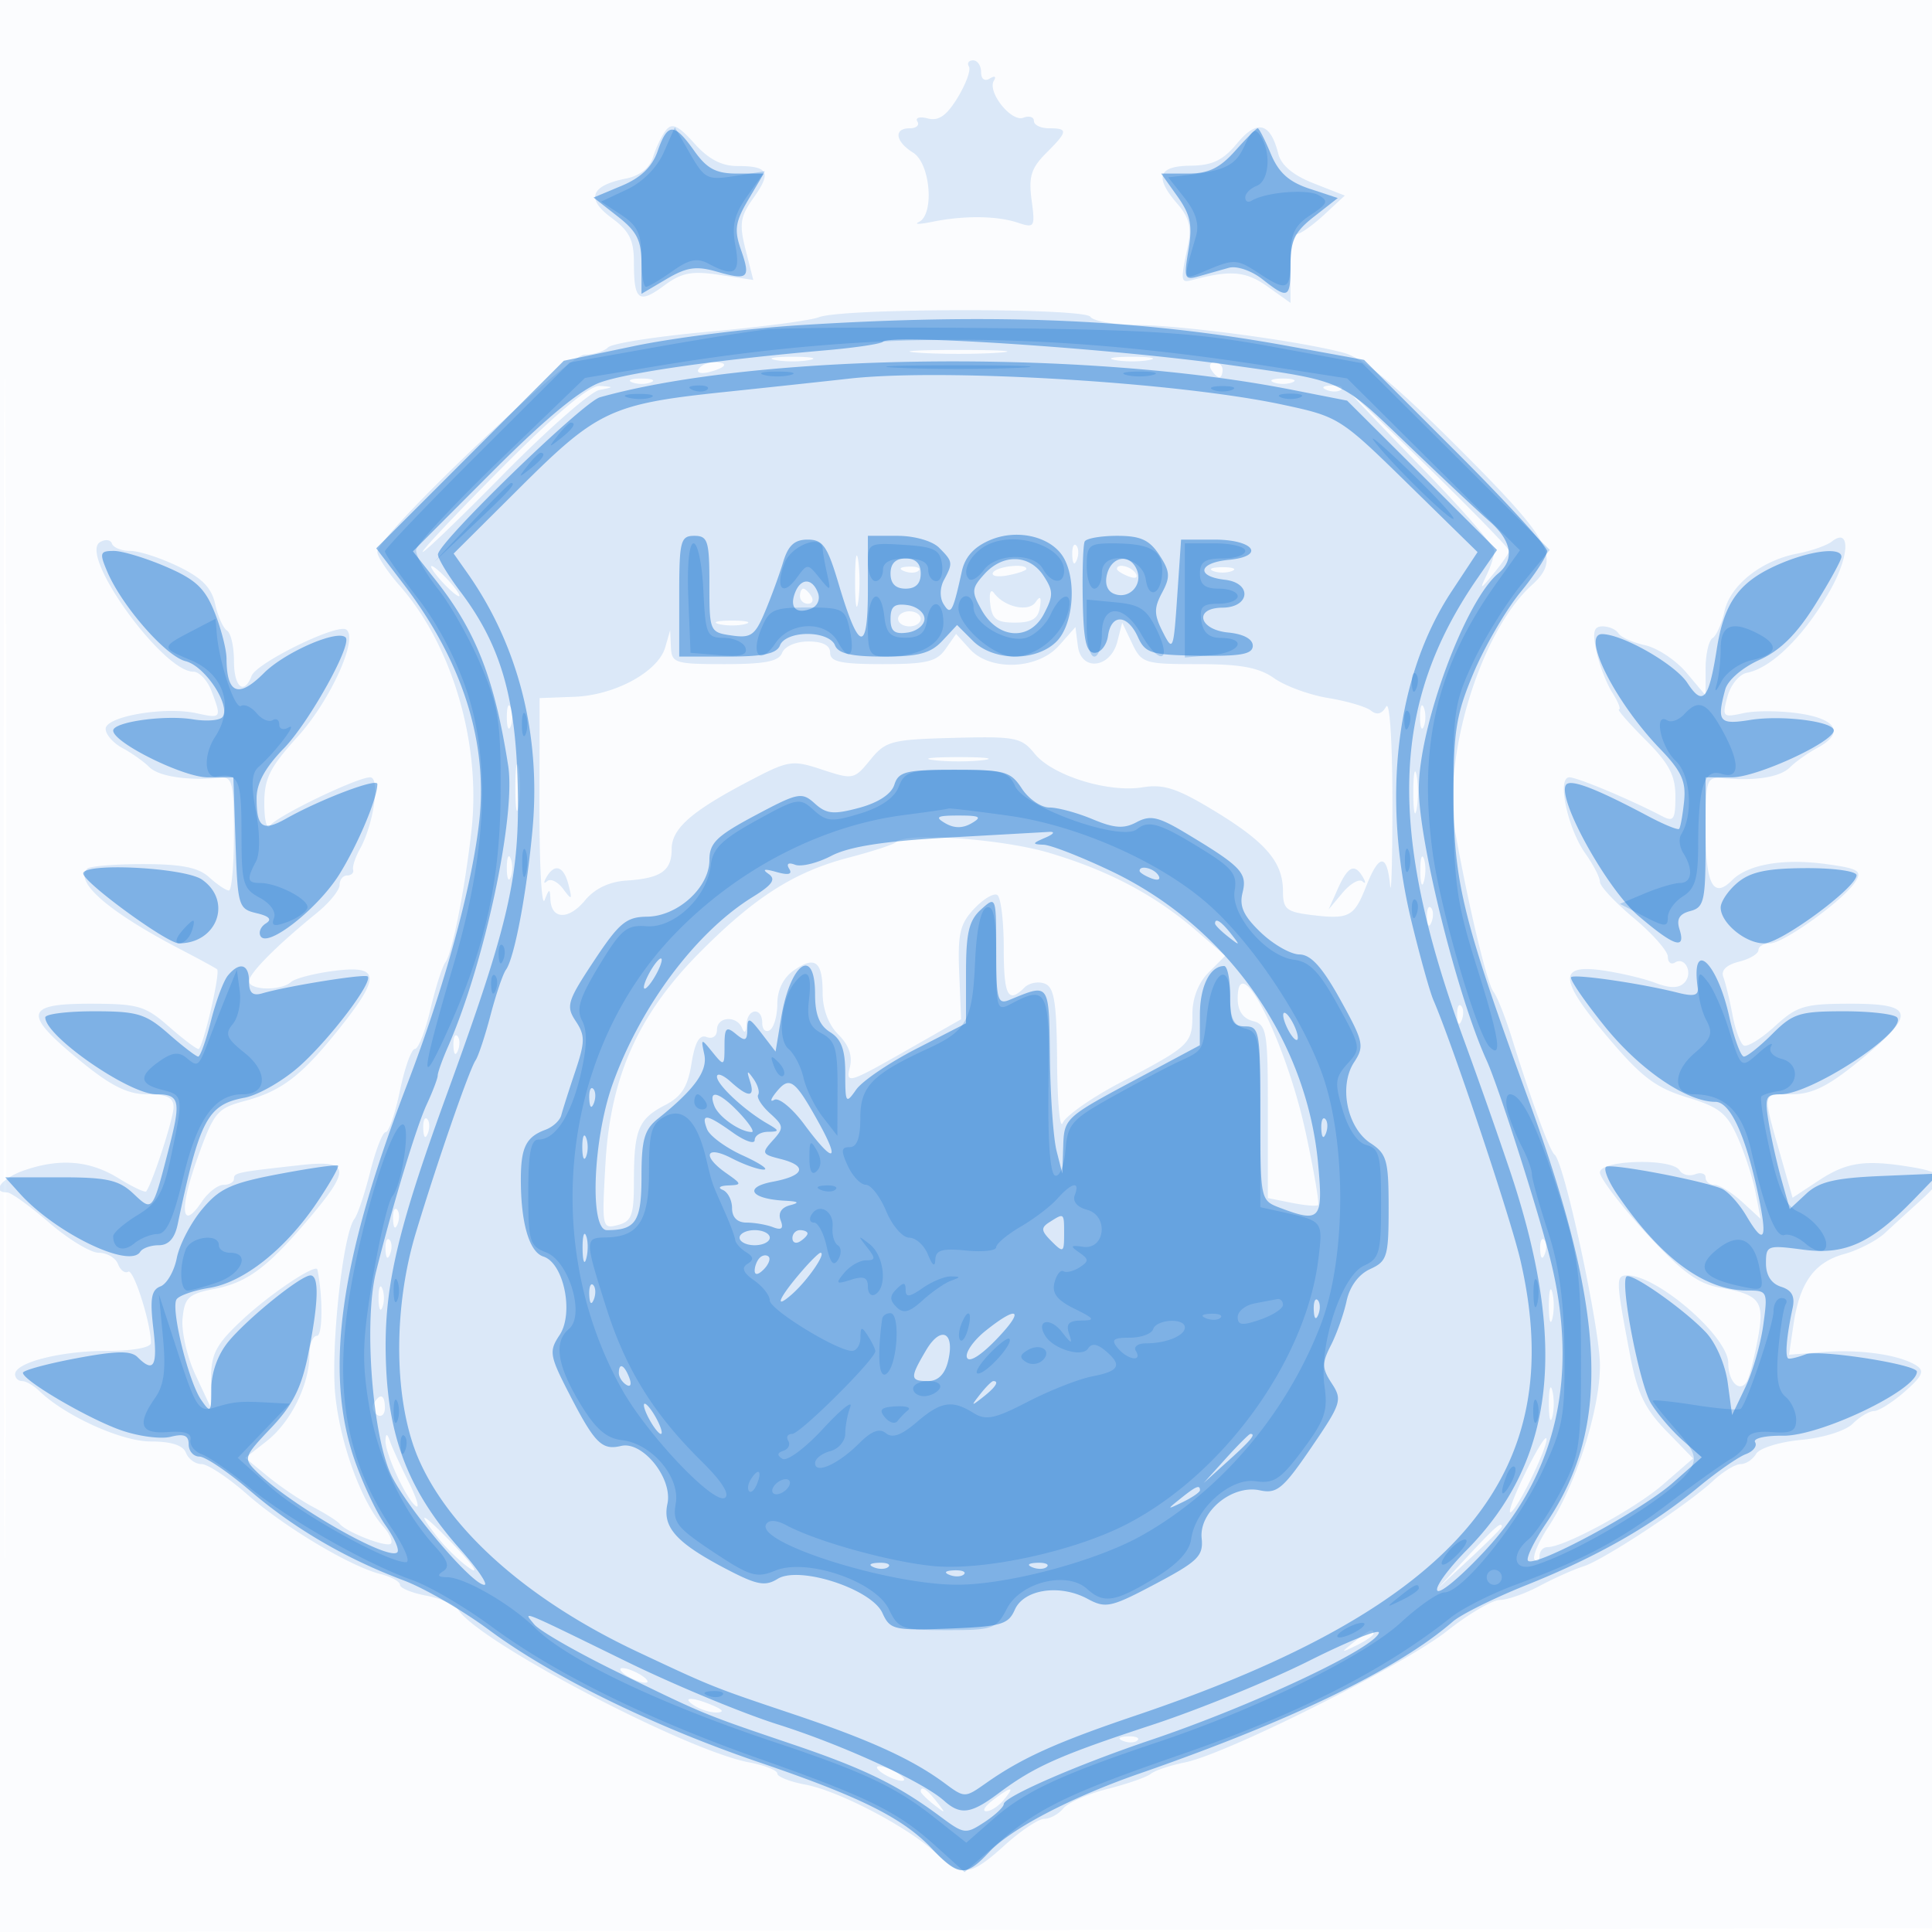 <svg xmlns="http://www.w3.org/2000/svg" width="256" height="256"><path fill-opacity=".016" d="M0 128.004v128.004l128.25-.254 128.25-.254.254-127.75L257.008 0H0v128.004m.485.496c0 70.4.119 99.053.265 63.672.146-35.38.146-92.98 0-128C.604 29.153.485 58.1.485 128.5" fill="#1976D2" fill-rule="evenodd"/><path fill-opacity=".143" d="M128.389 8.821c.279.451-.391 2.298-1.489 4.104-1.459 2.397-2.524 3.145-3.95 2.772-1.074-.281-1.701-.102-1.392.396.308.499-.142.907-.999.907-2.181 0-1.943 1.743.441 3.232 2.294 1.433 2.847 8.203.75 9.189-.687.324.1.312 1.75-.024 4.198-.858 8.588-.817 11.351.105 2.241.747 2.327.608 1.841-2.996-.413-3.067-.055-4.234 1.899-6.188C141.517 17.392 141.565 17 139 17c-1.1 0-2-.436-2-.969 0-.532-.628-.727-1.396-.432-1.608.617-4.826-3.431-3.908-4.916.344-.557.106-.679-.541-.278-.685.422-1.155.078-1.155-.846 0-.857-.477-1.559-1.059-1.559s-.831.369-.552.821m-40.126 8.407c-.56.699-1.334 2.303-1.721 3.563-.451 1.469-1.743 2.499-3.6 2.871-4.69.938-5.332 2.674-1.921 5.195C83.418 30.63 84 31.803 84 34.863c0 4.974.653 5.453 4.029 2.957 2.286-1.69 3.631-1.948 7.293-1.399l4.489.673-1.013-3.991c-.872-3.437-.724-4.398 1.065-6.91 2.4-3.371 1.971-4.193-2.19-4.193-2.07 0-3.828-.933-5.693-3.022-2.087-2.338-2.929-2.734-3.717-1.75m75.667 1.757c-1.878 2.265-3.282 2.94-6.18 2.973-4.317.048-4.81 1.513-1.713 5.084 1.523 1.757 1.873 3.118 1.39 5.403-1.031 4.873-1.006 5.076.573 4.656 5.062-1.348 7.092-1.172 9.947.861L171 40.136v-4.568c0-2.512.384-4.568.854-4.568s2.088-1.144 3.597-2.542l2.743-2.543-4.118-1.617c-2.721-1.069-4.314-2.398-4.695-3.917-1.042-4.15-2.795-4.599-5.451-1.396M108.5 42.034c-1.1.437-7.615 1.296-14.478 1.908-6.863.613-12.916 1.552-13.45 2.086-.535.535-1.94.972-3.124.972C75.213 47 50 71.018 50 73.147c0 .599 1.351 2.627 3.002 4.508 6.937 7.901 10.742 20.854 9.482 32.28-.854 7.743-2.554 16.373-3.461 17.565-.419.55-1.315 3.363-1.992 6.25s-1.604 5.25-2.06 5.25c-.456 0-1.343 2.475-1.971 5.5-.628 3.025-1.475 5.5-1.882 5.5-.407 0-1.333 2.363-2.058 5.25-.725 2.887-1.665 5.7-2.091 6.25-1.539 1.992-3.177 17.107-2.535 23.4.655 6.426 3.451 14.082 6.338 17.356.852.966 1.31 1.995 1.018 2.288-.552.552-5.913-1.528-6.79-2.634-.275-.347-1.85-1.345-3.5-2.218s-4.35-2.694-6-4.047l-3-2.46 2.871-2.26c3.166-2.493 5.629-7.478 5.629-11.393 0-1.393.449-2.532.998-2.532.763 0 .799-5.225.059-8.776-.175-.84-6.142 3.133-9.807 6.53-3.577 3.315-4.256 4.557-4.287 7.842l-.036 3.904-2.022-4.314c-1.112-2.373-1.883-5.737-1.714-7.474.275-2.812.75-3.247 4.318-3.947 4.363-.857 7.047-2.895 12.765-9.695 5.25-6.242 4.985-7.403-1.524-6.68-8.449.938-8.75 1.001-8.75 1.824 0 .432-.62.786-1.378.786-.758 0-2.059 1.012-2.891 2.25-2.7 4.017-3.01 1.024-.591-5.722 2.214-6.178 2.605-6.651 6.325-7.653 4.897-1.319 7.524-3.344 12.587-9.703 5.434-6.825 5.277-8.305-.802-7.523-2.612.336-5.177 1.002-5.7 1.481-1.303 1.193-5.55 1.101-5.55-.121 0-1.032 3.665-4.724 8.933-8.998 1.687-1.369 3.067-3.056 3.067-3.75S45.45 116 46 116s.904-.338.788-.75c-.117-.413.293-1.658.911-2.768 1.825-3.279 2.709-9.482 1.35-9.482-1.744 0-12.434 5.164-13.284 6.417-.404.596-.739-.717-.745-2.917-.01-3.335.722-4.809 4.406-8.871 4.365-4.815 8.141-13.161 6.431-14.217-1.263-.781-11.854 4.416-12.516 6.142C32.33 92.188 31 91.054 31 87.559c0-1.893-.415-3.698-.923-4.011-.508-.314-1.213-1.89-1.567-3.503-.478-2.174-1.742-3.463-4.893-4.988C21.28 73.926 18.423 73 17.268 73c-1.156 0-2.251-.436-2.435-.968-.183-.532-.903-.614-1.599-.181C10.441 73.587 21.563 89 25.609 89c.792 0 1.879 1.154 2.416 2.565 1.368 3.599 1.32 3.67-1.976 2.946-4.22-.927-12.049.416-12.049 2.067 0 .744 1.003 1.889 2.229 2.545 1.227.656 2.834 1.797 3.572 2.535 1.239 1.239 5.211 1.825 9.449 1.394 1.528-.155 1.75.781 1.75 7.385 0 4.16-.302 7.563-.671 7.563-.369 0-1.542-.787-2.605-1.75-1.444-1.306-3.662-1.75-8.746-1.75-3.746 0-7.084.273-7.418.607-1.755 1.755 2.881 5.753 12.44 10.729 2.475 1.288 4.622 2.461 4.771 2.607.461.452-1.905 10.557-2.472 10.557-.294 0-2.073-1.35-3.952-3-3.104-2.726-4.06-3-10.455-3-8.7 0-8.892 1.341-1.102 7.692 3.963 3.23 6.151 4.308 8.747 4.308 2.606 0 3.463.425 3.463 1.717 0 1.45-2.785 10.014-3.625 11.147-.148.2-1.809-.587-3.69-1.75-3.798-2.347-7.79-2.671-12.536-1.016C.227 156.116-1.207 158 .939 158c.517 0 3.019 1.8 5.561 4s5.508 4 6.592 4c1.084 0 2.229.672 2.544 1.494.316.822.924 1.278 1.353 1.013.7-.433 3.011 6.809 3.011 9.436 0 .622-2.406 1.057-5.851 1.057C8.054 179 2 180.544 2 182.098c0 .496.418.902.929.902.51 0 1.523.578 2.25 1.284C8.592 187.6 16.074 191 19.959 191c2.725 0 4.297.504 4.679 1.5.317.825 1.246 1.5 2.066 1.5.819 0 3.511 1.78 5.983 3.955 4.96 4.367 13.708 9.604 17.725 10.612 1.423.358 2.588 1.001 2.588 1.43 0 .429 1.563 1.074 3.473 1.432 1.91.358 3.822 1.2 4.25 1.871 2.708 4.249 30.151 18.652 38.527 20.221 2.063.386 3.75 1.051 3.75 1.479 0 .428 1.688 1.093 3.75 1.478 4.448.83 13.71 5.704 17.305 9.105 3.378 3.196 4.487 3.064 9.077-1.083 2.13-1.925 4.492-3.5 5.248-3.5.757 0 1.894-.625 2.528-1.389.634-.764 3.27-1.922 5.859-2.574 2.588-.652 5.162-1.55 5.72-1.996.557-.445 2.588-1.125 4.513-1.511 5.503-1.101 29.012-12.891 34.75-17.426 2.855-2.257 5.999-4.104 6.985-4.104.987 0 3.363-.837 5.28-1.86 1.917-1.023 4.516-2.184 5.777-2.581 2.699-.848 13.79-8.16 17.206-11.342 1.308-1.219 2.947-2.217 3.641-2.217s1.621-.614 2.061-1.364c.442-.753 3.115-1.58 5.967-1.846 2.91-.27 5.889-1.203 6.821-2.135.91-.91 2.185-1.669 2.833-1.687.649-.017 2.489-1.183 4.091-2.591 2.335-2.053 2.632-2.736 1.5-3.453-2.234-1.415-7.442-2.163-12.345-1.773l-4.512.359.59-4.005c.82-5.557 2.758-8.246 6.734-9.344 1.869-.516 4.303-1.776 5.408-2.8a700.875 700.875 0 014.612-4.216c3.456-3.129 3.293-3.769-1.149-4.503-6.107-1.01-8.554-.655-12.24 1.771l-3.489 2.297-1.31-4.605c-2.756-9.69-2.829-9.105 1.135-9.105 2.734 0 4.827-1.017 8.864-4.308 7.746-6.314 7.582-7.692-.914-7.692-6.221 0-7.153.277-10.148 3.012-1.815 1.657-3.664 2.787-4.11 2.511-.446-.275-1.114-2.113-1.483-4.083-.37-1.97-.912-4.206-1.205-4.969-.34-.888.4-1.621 2.059-2.038 1.425-.357 2.591-1.051 2.591-1.541 0-.491.694-.892 1.542-.892 1.806 0 9.769-5.748 11.307-8.163.92-1.444.413-1.751-3.855-2.338-5.676-.781-10.377.027-12.497 2.146-2.492 2.493-3.497.556-3.497-6.742 0-6.628.113-6.969 2.25-6.785 4.435.381 7.629-.14 8.949-1.46.738-.738 2.345-1.879 3.572-2.535 3.642-1.95 2.691-3.827-2.32-4.578-2.502-.375-5.846-.398-7.431-.049-2.757.605-2.849.511-2.129-2.182.414-1.548 1.576-2.973 2.583-3.167 3.327-.641 7.732-5.032 11.111-11.077 2.5-4.475 2.592-8.238.153-6.323-.681.534-2.738 1.256-4.572 1.604-4.753.902-8.906 4.189-9.666 7.651-.36 1.636-1.069 3.232-1.577 3.546-.508.313-.923 2.153-.923 4.088v3.517l-2.527-3.003c-1.39-1.652-3.86-3.296-5.489-3.653-1.628-.358-3.218-1.066-3.532-1.574-.313-.508-1.254-.923-2.09-.923-1.188 0-1.373.711-.843 3.25.372 1.787 1.319 4.263 2.102 5.5.784 1.237 1.19 2.25.902 2.25-.288 0 1.277 1.8 3.477 4 3.158 3.158 4 4.744 4 7.535 0 3.049-.241 3.409-1.75 2.62-4.27-2.235-11.241-5.155-12.306-5.155-1.675 0-.241 6.774 2.142 10.121 1.053 1.478 1.914 3.158 1.914 3.734 0 .575 2.025 2.738 4.5 4.807 2.475 2.069 4.5 4.368 4.5 5.109 0 .741.419 1.088.931.772 1.39-.859 2.46 1.466 1.238 2.688-.743.743-1.892.742-3.863-.005-1.543-.585-4.718-1.33-7.056-1.657-5.887-.821-5.657 1.277 1 9.116 4.274 5.034 6.187 6.468 10.293 7.717 4.295 1.306 5.295 2.103 6.736 5.37.931 2.109 1.989 5.386 2.351 7.282l.658 3.446-2.458-2.25c-1.353-1.238-2.992-2.25-3.644-2.25-.653 0-1.186-.436-1.186-.969 0-.532-.629-.727-1.399-.431-.769.295-1.696.056-2.059-.532-1.011-1.637-10.542-1.377-10.542.287 0 .746 2.726 4.33 6.057 7.966 4.703 5.132 6.882 6.758 9.75 7.275 5.501.99 6.056 1.754 5.079 6.984-.468 2.505-1.115 4.981-1.437 5.503-.943 1.525-2.449-.001-2.449-2.481 0-3.466-9.36-11.602-13.346-11.602-1.597 0-1.581.47.363 10.697.925 4.868 1.944 6.985 4.749 9.874l3.57 3.676-3.918 3.407c-3.741 3.253-13.111 8.346-15.356 8.346-.584 0-1.062.525-1.062 1.167 0 .641-.291.875-.646.52-.356-.355.473-2.343 1.841-4.417 3.605-5.464 6.805-15.499 6.805-21.342 0-4.935-4.732-26.93-6.008-27.928-.664-.519-2.988-6.861-5.681-15.5-.857-2.75-1.942-5.484-2.412-6.075-.843-1.062-3.284-11.226-5.026-20.925-1.82-10.135 3.285-26.808 10.095-32.971 3.886-3.517 2.684-5.771-9.673-18.127-8.437-8.438-12.694-11.97-15.25-12.655-5.72-1.533-21.077-3.609-27.236-3.681-3.13-.036-5.974-.525-6.321-1.085-.745-1.206-32.937-1.159-35.988.053m13.25 4.703c2.888.202 7.613.202 10.5 0 2.887-.202.525-.367-5.25-.367s-8.138.165-5.25.367m-19 .969c1.237.238 3.263.238 4.5 0 1.237-.239.225-.434-2.25-.434s-3.487.195-2.25.434m45 0c1.238.238 3.262.238 4.5 0 1.238-.239.225-.434-2.25-.434s-3.488.195-2.25.434m-55.192 1.201c-.309.498.34.671 1.441.383 2.335-.611 2.63-1.29.56-1.29-.793 0-1.693.408-2.001.907M160.5 49c.34.55.816 1 1.059 1s.441-.45.441-1-.477-1-1.059-1-.781.45-.441 1m-76.75 1.662c.688.278 1.813.278 2.5 0 .688-.277.125-.504-1.25-.504s-1.937.227-1.25.504m85 0c.688.278 1.813.278 2.5 0 .688-.277.125-.504-1.25-.504s-1.937.227-1.25.504M66.733 61.766C60.83 67.688 56 72.796 56 73.117c0 .321 4.789-4.276 10.642-10.216 5.853-5.939 11.591-10.986 12.75-11.214 2.008-.395 2.012-.421.091-.551-1.333-.09-5.657 3.515-12.75 10.63m109.08-10.083c.721.289 1.584.253 1.916-.079.332-.332-.258-.568-1.312-.525-1.165.048-1.402.285-.604.604m3.219.485c.258.367 4.63 4.948 9.718 10.18 5.088 5.232 9.25 10.024 9.25 10.648 0 .625-.48 2.118-1.067 3.32-.911 1.865-.769 1.819.978-.316 1.124-1.375 2.055-2.733 2.067-3.018.012-.285-4.801-5.235-10.696-11-5.894-5.765-10.507-10.181-10.25-9.814M113.3 77c0 3.025.187 4.263.416 2.75.229-1.513.229-3.987 0-5.5s-.416-.275-.416 2.75m28.779-3.417c.048 1.165.285 1.402.604.605.289-.722.253-1.585-.079-1.917-.332-.332-.568.258-.525 1.312M58.5 77c.995 1.1 2.035 2 2.31 2 .275 0-.315-.9-1.31-2-.995-1.1-2.035-2-2.31-2-.275 0 .315.9 1.31 2m61.313-1.317c.721.289 1.584.253 1.916-.079.332-.332-.258-.568-1.312-.525-1.165.048-1.402.285-.604.604m11.776.173c-.291.47.583.643 1.941.383 1.359-.26 2.47-.645 2.47-.856 0-.773-3.899-.356-4.411.473M148 75.393c0 .216.698.661 1.552.989.89.341 1.291.173.941-.393-.587-.951-2.493-1.406-2.493-.596m12.75.269c.688.278 1.813.278 2.5 0 .688-.277.125-.504-1.25-.504s-1.937.227-1.25.504M106 79c0 .55.477 1 1.059 1s.781-.45.441-1-.816-1-1.059-1-.441.45-.441 1m25.207 1c.239 2.043.839 2.5 3.279 2.5 2.214 0 3.069-.517 3.304-2 .224-1.409.057-1.621-.566-.716-.941 1.366-4.129.667-5.517-1.211-.448-.605-.666.018-.5 1.427M119 82c0 .55.675 1 1.5 1s1.5-.45 1.5-1-.675-1-1.5-1-1.5.45-1.5 1m-23.75.689c.963.252 2.537.252 3.5 0 .963-.251.175-.457-1.75-.457s-2.713.206-1.75.457m45.076 2.853c-2.816 3.184-9.138 3.428-11.826.457l-1.811-2-1.401 2c-1.173 1.675-2.534 2.001-8.345 2.001-5.505 0-6.943-.311-6.943-1.5 0-.988-.988-1.5-2.893-1.5-1.649 0-3.141.645-3.469 1.5-.436 1.137-2.279 1.5-7.607 1.5-6.595 0-7.037-.139-7.131-2.25l-.099-2.25-.651 2.262c-.932 3.245-6.663 6.367-12.054 6.567L71.5 92.5l-.02 14.271c-.012 7.849.294 13.474.679 12.5.618-1.562.709-1.574.771-.104.113 2.685 2.41 2.765 4.57.158 1.308-1.58 3.211-2.494 5.5-2.644 4.583-.3 6-1.284 6-4.167 0-2.728 2.609-5.017 10.324-9.056 5.191-2.718 5.647-2.788 9.63-1.473 4.071 1.343 4.237 1.31 6.363-1.3 2.036-2.5 2.778-2.696 11.037-2.913 8.203-.216 8.992-.063 10.736 2.091 2.35 2.901 9.728 5.203 14.302 4.461 2.803-.455 4.603.136 9.522 3.124 6.842 4.156 9.086 6.79 9.086 10.665 0 2.335.468 2.725 3.75 3.127 5.007.612 5.68.262 7.266-3.782 1.7-4.331 2.766-4.401 3.171-.208.172 1.787.313-3.129.313-10.925 0-8.046-.359-13.535-.831-12.695-.548.978-1.228 1.161-2 .539-.643-.519-3.194-1.274-5.669-1.678-2.475-.404-5.694-1.58-7.154-2.613-2.023-1.431-4.425-1.878-10.09-1.878-7.126 0-7.49-.114-8.748-2.75l-1.313-2.75-.638 2.5c-.909 3.558-4.799 4.005-5.235.602l-.322-2.518-2.174 2.458M67.158 95c0 1.375.227 1.938.504 1.25.278-.687.278-1.812 0-2.5-.277-.687-.504-.125-.504 1.25m121 0c0 1.375.227 1.938.504 1.25.278-.687.278-1.812 0-2.5-.277-.687-.504-.125-.504 1.25m-119.872 9.5c.008 2.75.202 3.756.432 2.236.229-1.52.223-3.77-.014-5-.237-1.23-.425.014-.418 2.764m55.464-3.777c1.787.222 4.713.222 6.5 0 1.787-.221.325-.403-3.25-.403s-5.037.182-3.25.403M187.272 105c0 2.475.195 3.487.434 2.25.238-1.237.238-3.263 0-4.5-.239-1.237-.434-.225-.434 2.25m-68.508 6.57c-.314.313-3.139 1.24-6.28 2.06-7.233 1.889-12.467 5.22-19.78 12.589-8.137 8.199-11.822 16.449-12.477 27.931-.486 8.535-.449 8.721 1.638 8.175 1.841-.481 2.135-1.287 2.135-5.86 0-6.763.591-8.202 4.113-10.023 2.199-1.138 3.021-2.427 3.515-5.518.454-2.835 1.05-3.878 2.009-3.51.769.295 1.363-.116 1.363-.945 0-1.788 2.635-1.961 3.338-.219.301.747.536.545.583-.5.098-2.165 2.079-2.347 2.079-.191 0 .857.45 1.281 1 .941.55-.34 1-1.916 1-3.502 0-1.823.796-3.442 2.163-4.4 2.845-1.992 3.837-1.227 3.837 2.961 0 2.155.78 4.221 2.087 5.528 1.421 1.421 1.901 2.824 1.506 4.399-.541 2.155-.06 2.016 7.089-2.058l7.669-4.37-.251-6.135c-.211-5.167.1-6.507 1.97-8.498 1.222-1.3 2.605-2.126 3.075-1.835.47.29.855 3.426.855 6.969 0 6.396.559 7.482 2.733 5.308.623-.623 1.838-.862 2.7-.531 1.268.486 1.58 2.468 1.637 10.383.039 5.379.376 9.016.75 8.082.374-.935 3.83-3.355 7.68-5.379 9.229-4.851 9.5-5.109 9.5-9.044 0-2.136.8-4.178 2.177-5.555l2.177-2.177-3.868-3.345c-5.424-4.688-11.586-7.948-19.451-10.291-6.248-1.86-18.949-2.763-20.271-1.44M67.158 115c0 1.375.227 1.938.504 1.25.278-.687.278-1.812 0-2.5-.277-.687-.504-.125-.504 1.25m121.037.5c.02 1.65.244 2.204.498 1.231.254-.973.237-2.323-.037-3-.274-.677-.481.119-.461 1.769m-115.796.75c-.396.688-.354.919.092.516.446-.404 1.396.046 2.11 1 1.175 1.568 1.245 1.519.733-.516-.629-2.496-1.837-2.908-2.935-1m104.875 1.508l-1.226 2.742 1.852-2.207c1.018-1.215 2.205-1.89 2.636-1.5.432.389.461.145.065-.543-1.096-1.904-1.981-1.503-3.327 1.508m11.805 3.825c.048 1.165.285 1.402.604.605.289-.722.253-1.585-.079-1.917-.332-.332-.568.258-.525 1.312M164 132.324c0 1.602.689 2.623 2 2.966 1.853.484 2 1.364 2 11.991v11.469l3.16.632c1.738.348 3.312.48 3.497.294.186-.186-.536-4.431-1.605-9.434-2.593-12.133-9.052-24.919-9.052-17.918m29.079 2.259c.048 1.165.285 1.402.604.605.289-.722.253-1.585-.079-1.917-.332-.332-.568.258-.525 1.312m-133 4c.048 1.165.285 1.402.604.605.289-.722.253-1.585-.079-1.917-.332-.332-.568.258-.525 1.312m-4 11c.048 1.165.285 1.402.604.605.289-.722.253-1.585-.079-1.917-.332-.332-.568.258-.525 1.312m-4 12c.048 1.165.285 1.402.604.605.289-.722.253-1.585-.079-1.917-.332-.332-.568.258-.525 1.312m-1 4c.048 1.165.285 1.402.604.605.289-.722.253-1.585-.079-1.917-.332-.332-.568.258-.525 1.312m153 0c.048 1.165.285 1.402.604.605.289-.722.253-1.585-.079-1.917-.332-.332-.568.258-.525 1.312M50.158 172c0 1.375.227 1.938.504 1.25.278-.687.278-1.812 0-2.5-.277-.687-.504-.125-.504 1.25m155.074 1c0 1.925.206 2.713.457 1.75.252-.963.252-2.537 0-3.5-.251-.963-.457-.175-.457 1.75m0 13c0 1.925.206 2.713.457 1.75.252-.963.252-2.537 0-3.5-.251-.963-.457-.175-.457 1.75m-155.689-.069c-.317.512-.118 1.213.441 1.559.559.345 1.016-.074 1.016-.931 0-1.757-.6-2.015-1.457-.628m1.536 4.918c-.098 1.668 2.839 7.982 4.064 8.74.495.306.037-1.164-1.019-3.267-1.055-2.102-2.154-4.497-2.442-5.322-.38-1.086-.546-1.128-.603-.151m150.841 4.713c-1.419 2.94-2.192 5.106-1.718 4.813 1.067-.659 5.197-9.319 4.676-9.805-.208-.195-1.539 2.052-2.958 4.992m-143.956 8.12c1.16 1.474 3.105 3.344 4.323 4.154 1.217.81.434-.397-1.74-2.682-4.514-4.744-5.678-5.407-2.583-1.472m136.489 2.568l-3.953 4.25 4.25-3.953c2.338-2.174 4.25-4.087 4.25-4.25 0-.757-.871.001-4.547 3.953m-15.012 11.305c-1.864 1.494-1.852 1.512.309.465 1.238-.6 2.25-1.3 2.25-1.555 0-.765-.519-.544-2.559 1.09M83 222c.825.533 1.95.969 2.5.969s.325-.436-.5-.969c-.825-.533-1.95-.969-2.5-.969s-.325.436.5.969m9 4c.825.533 2.175.945 3 .914.989-.036.819-.347-.5-.914-2.749-1.181-4.328-1.181-2.5 0m56.813 4.683c.721.289 1.584.253 1.916-.079.332-.332-.258-.568-1.312-.525-1.165.048-1.402.285-.604.604M117 235c.825.533 1.95.969 2.5.969s.325-.436-.5-.969c-.825-.533-1.95-.969-2.5-.969s-.325.436.5.969m5 2.378c0 .207.787.995 1.75 1.75 1.586 1.243 1.621 1.208.378-.378-1.307-1.666-2.128-2.195-2.128-1.372m9.559 1.154c-1.068.807-1.46 1.468-.873 1.468.588 0 1.629-.675 2.314-1.5 1.557-1.876 1.067-1.866-1.441.032" fill="#1976D2" fill-rule="evenodd"/><path fill-opacity=".479" d="M87.138 20.034c-.725 2.08-2.226 3.523-4.774 4.587l-3.716 1.553 3.176 2.485C84.423 30.693 85 31.853 85 35.039v3.894l3.308-1.952c2.683-1.583 3.945-1.769 6.684-.983 4.177 1.198 4.511.884 3.169-2.966-.891-2.557-.727-3.654.983-6.551L101.198 23h-3.531c-2.782 0-3.984-.636-5.667-3-2.685-3.771-3.538-3.765-4.862.034m76.52-.034c-2.024 2.271-3.539 3-6.234 3h-3.56l2.152 3.022c1.738 2.441 2.02 3.808 1.463 7.101-.643 3.809-.55 4.039 1.416 3.478 1.158-.331 2.934-.834 3.948-1.119 1.018-.286 2.99.385 4.408 1.5 3.484 2.742 3.749 2.607 3.749-1.91 0-3.212.57-4.373 3.132-6.378l3.132-2.452-3.729-1.23c-2.744-.906-4.103-2.126-5.145-4.621-.779-1.865-1.561-3.391-1.738-3.391-.177 0-1.524 1.35-2.994 3M106 43.086c-6.875.434-16.728 1.672-21.896 2.752l-9.395 1.963-12.427 12.427-12.428 12.428 3.638 4.765c7.741 10.142 11.148 20.777 10.023 31.287-.918 8.573-4.617 22.079-9.608 35.087-8.879 23.141-10.953 37.945-6.948 49.587 1.078 3.132 2.927 7.054 4.11 8.714 1.182 1.661 1.891 3.277 1.576 3.592-1.198 1.198-14.281-6.324-18.72-10.763-1.689-1.689-1.601-1.94 1.99-5.715 2.871-3.018 4.031-5.316 4.921-9.746 1.382-6.884 1.485-10.464.302-10.464-1.285 0-8.311 5.671-10.883 8.783-1.37 1.659-2.247 4.07-2.25 6.19-.005 3.227-.101 3.333-1.362 1.5-1.675-2.434-4.027-12.043-3.254-13.294.312-.504 2.264-1.189 4.339-1.523 4.563-.734 10.09-5.114 14.27-11.308 1.703-2.523 2.957-4.727 2.787-4.897-.171-.17-3.679.329-7.797 1.109-6.368 1.206-7.895 1.906-10.211 4.679-1.498 1.794-3.005 4.692-3.349 6.442-.343 1.749-1.317 3.446-2.163 3.771-1.217.467-1.415 1.632-.949 5.569.593 5.01.071 5.966-2.083 3.812-.889-.889-2.841-.85-8.2.161-3.868.73-7.017 1.592-6.996 1.916.064 1.049 8.613 6.055 12.954 7.587 2.321.819 5.297 1.218 6.614.887 1.783-.447 2.395-.19 2.395 1.008 0 .884.638 1.608 1.418 1.608.78 0 3.818 2.05 6.75 4.556 5.864 5.011 12.666 8.979 20.334 11.862 2.749 1.033 7.861 4.004 11.361 6.603 8.205 6.093 21.779 12.744 35.637 17.462 13.477 4.588 19.111 7.395 22.937 11.424 3.575 3.764 4.531 3.826 7.639.493 2.866-3.075 10.88-7.258 19.924-10.4 20.184-7.014 34.272-13.847 41.5-20.129 1.1-.956 5.505-3.14 9.789-4.854 9.324-3.729 16.614-7.879 22.711-12.927 2.475-2.049 5.316-4.029 6.313-4.401.998-.371 1.559-1.087 1.247-1.592-.311-.504 1.348-.89 3.687-.857 4.937.069 17.753-6.058 17.753-8.487 0-.965-12.951-2.986-14.739-2.3-.969.372-1.986.627-2.261.566-.514-.113-.296-2.861.533-6.701.335-1.554-.105-2.365-1.531-2.817-1.29-.41-2.002-1.513-2.002-3.103 0-2.378.178-2.443 4.937-1.812 5.576.74 9.043-.849 14.771-6.77l3.209-3.316-7.709.328c-6.056.258-8.174.763-9.882 2.354l-2.175 2.025-1.084-3.854c-.597-2.119-1.363-5.54-1.704-7.603-.557-3.375-.401-3.75 1.559-3.75 4.088 0 16.667-8.238 15.489-10.144-.291-.471-3.462-.856-7.047-.856-5.909 0-6.798.28-9.518 3-1.65 1.65-3.344 3-3.764 3-.42 0-1.31-2.44-1.977-5.423-1.609-7.186-5.064-10.267-4.151-3.7.144 1.029-.52 1.196-2.631.662-4.88-1.235-13.681-2.515-14.139-2.056-.242.241 1.756 3.164 4.438 6.495 4.64 5.76 10.882 10.022 14.68 10.022 1.933 0 3.963 4.344 5.602 11.989 1.357 6.327.925 7.222-1.504 3.112-.987-1.671-2.493-3.307-3.347-3.636-2.974-1.144-14.496-3.309-15.222-2.86-.403.248.259 1.902 1.469 3.673 5.773 8.448 11.564 12.722 17.237 12.722 2.673 0 2.721.103 2.107 4.582-.346 2.521-1.416 6.233-2.38 8.25l-1.751 3.668-.572-4.24c-.328-2.428-1.562-5.293-2.89-6.706-2.861-3.045-9.927-8.012-10.534-7.404-.872.872 1.726 14.295 3.252 16.803.853 1.401 2.716 3.581 4.14 4.846l2.591 2.298-3.86 3.403c-4.176 3.681-18.231 11.243-19.163 10.31-.314-.314.789-2.586 2.452-5.05 8.577-12.709 7.936-27.723-2.393-56.057-8.673-23.79-9.906-28.78-9.93-40.203-.018-8.634.346-10.87 2.666-16.372 1.478-3.505 4.271-8.305 6.208-10.668 1.936-2.363 3.52-4.806 3.52-5.429 0-.623-5.456-6.579-12.125-13.237L180.75 47.689l-9.987-1.827c-19.617-3.588-38.846-4.412-64.763-2.776m11 2.196c-.275.284-3.65.791-7.5 1.127-14.376 1.255-26.119 2.921-29.898 4.243-2.641.924-7.286 4.76-14.394 11.885L54.712 73.058l2.946 3.721c5.391 6.808 7.866 13.115 9.676 24.661 1.045 6.662-3.134 26.213-7.953 37.211-.76 1.733-1.381 3.465-1.381 3.849 0 .384-.657 2.116-1.459 3.849-1.374 2.967-4.475 13.205-6.71 22.151-1.679 6.721-.446 22.299 2.159 27.268C54.458 200.476 62.614 210 64.178 210c.545 0-.909-2.138-3.233-4.75-6.535-7.348-9.335-14.224-9.778-24.018-.452-10.003 1.189-17.409 8.013-36.158 8.31-22.835 9.702-28.889 9.42-40.988-.274-11.8-2.315-18.711-7.583-25.672-1.629-2.153-2.974-4.372-2.989-4.933C57.986 71.94 77.207 53.284 79.5 52.64c21.008-5.899 64.208-6.385 91.5-1.028l7.5 1.472 9.93 9.894 9.93 9.895-2.631 3.813C184.26 93.313 183.8 110.108 194.052 138a786.108 786.108 0 015.982 17c7.762 23.087 6.03 38.505-5.656 50.359-2.554 2.59-4.311 5.031-3.905 5.425.406.394 3.288-2.046 6.404-5.422 9.468-10.257 12.353-23.276 8.541-38.531-1.653-6.614-6.866-22.883-8.437-26.331-3.871-8.499-8.981-28.965-8.981-35.973 0-8.272 6.135-24.904 10.532-28.553 2.211-1.836 1.774-4.347-1.208-6.94-1.471-1.279-6.374-5.877-10.895-10.217-8.965-8.607-8.304-8.312-23.429-10.445-15.466-2.18-44.961-4.161-46-3.09m-4.5 4.89c-3.3.37-10.725 1.167-16.5 1.771-14.98 1.568-16.821 2.425-27.021 12.578l-8.868 8.827 1.816 2.576c6.757 9.584 9.77 21.433 8.635 33.959-.764 8.425-2.401 17.074-3.524 18.617-.4.55-1.317 3.25-2.038 6-.721 2.75-1.615 5.45-1.986 6-.847 1.252-5.178 13.767-7.932 22.918-3.072 10.208-2.889 22.508.447 30.052 4.208 9.515 14.663 18.686 28.971 25.413 9.853 4.633 9.947 4.671 20.5 8.212 10.202 3.423 15.845 5.991 20.137 9.164 2.694 1.993 2.701 1.993 5.53.002 4.724-3.322 9.363-5.416 19.833-8.951 42.713-14.421 57.532-31.958 50.965-60.31-1.299-5.608-8.979-28.573-11.538-34.5-.474-1.1-1.777-5.774-2.895-10.387-4.001-16.514-2.038-32.622 5.335-43.785l3.416-5.173-9.142-8.957c-9.028-8.847-9.234-8.978-16.641-10.568-13.96-2.996-44.972-4.861-57.5-3.458m18.715 21.38c-2.131.896-3.345 2.229-3.764 4.135-1.198 5.449-1.46 5.917-2.435 4.339-.509-.823-.486-2.147.054-3.156 1.223-2.287 1.197-2.46-.641-4.299-.896-.895-3.262-1.571-5.5-1.571H115v7.2c0 8.444-1.198 8.193-3.871-.811-1.492-5.025-2.094-5.889-4.105-5.889-1.752 0-2.589.77-3.259 3-.495 1.65-1.576 4.605-2.402 6.567-1.319 3.134-1.857 3.514-4.432 3.136-2.89-.424-2.931-.518-2.931-6.816 0-5.72-.209-6.387-2-6.387-1.833 0-2 .667-2 8v8h6.393c4.76 0 6.54-.383 6.969-1.5.338-.882 1.838-1.5 3.638-1.5 1.8 0 3.3.618 3.638 1.5.421 1.097 2.149 1.5 6.43 1.5 4.651 0 6.254-.43 7.802-2.091l1.948-2.091 2.091 2.091c2.742 2.742 8.393 2.789 11.091.091 2.169-2.169 2.696-7.83 1.021-10.961-1.544-2.885-6.107-4.043-9.806-2.487m12.515.198c-.214.412-.33 3.9-.259 7.75.099 5.389.462 7 1.579 7 .797 0 1.594-1.013 1.77-2.25.419-2.952 2.574-2.876 3.947.139.991 2.174 1.726 2.399 8.161 2.497 5.523.084 7.072-.206 7.072-1.326 0-.886-1.241-1.553-3.25-1.747-3.925-.378-4.598-3.265-.768-3.294 3.675-.028 3.963-3.28.327-3.697-3.877-.445-3.534-2.252.502-2.64 4.932-.474 3.373-2.682-1.894-2.682H156.5l-.511 7.5c-.491 7.212-.565 7.394-1.914 4.741-1.168-2.294-1.184-3.169-.095-5.204 1.116-2.085 1.063-2.823-.358-4.992-1.317-2.01-2.492-2.545-5.586-2.545-2.155 0-4.093.338-4.306.75m-129.514 4c1.95 4.571 7.756 11.205 10.384 11.864 2.525.634 5.931 5.718 4.923 7.35-.308.497-2.101.654-3.985.348C21.794 94.705 15 95.666 15 96.803 15 98.399 24.281 103 27.502 103h3.42l.289 8.707c.277 8.353.391 8.732 2.779 9.293 1.705.401 2.094.83 1.234 1.362-.691.427-.999 1.194-.683 1.704.964 1.559 7.656-3.734 10.466-8.279C47.472 111.8 50 105.776 50 103.886c0-.841-7.507 2.006-12.11 4.594-3.094 1.74-3.89 1.185-3.89-2.713 0-1.979 1.142-4.071 3.594-6.584 3.344-3.427 9.123-13.799 8.202-14.72-1.088-1.088-8.066 1.961-10.843 4.738-3.362 3.361-4.905 2.758-4.938-1.931-.008-1.226-.722-3.997-1.587-6.157-1.27-3.175-2.504-4.329-6.435-6.021C19.318 73.942 16.21 73 15.086 73c-1.847 0-1.93.264-.87 2.75m221.112-.812c-4.952 2.249-6.886 4.975-7.845 11.062-1.062 6.749-1.834 7.64-3.895 4.495-1.609-2.457-8.511-6.422-11.268-6.473-2.876-.054 1.655 8.972 7.618 15.172 2.876 2.992 3.487 4.324 3.212 7-.188 1.818-.484 3.454-.659 3.636-.174.181-2.044-.588-4.154-1.71-6.963-3.702-10.312-4.969-10.847-4.104-1.159 1.876 5.427 13.757 9.612 17.34 4.739 4.056 6.327 4.572 5.437 1.768-.424-1.336-.011-2.029 1.433-2.406 1.839-.481 2.028-1.332 2.028-9.124V103h3.499c3.302 0 13.455-4.671 13.487-6.205.024-1.194-6.864-2.07-11.034-1.403-4.165.666-4.502.26-3.351-4.029.329-1.228 2.25-2.894 4.511-3.914 2.786-1.256 4.954-3.4 7.413-7.331 1.911-3.055 3.475-5.907 3.475-6.337 0-1.378-4.375-.794-8.672 1.157M118 76c0 1.333.667 2 2 2s2-.667 2-2-.667-2-2-2-2 .667-2 2m12.438.068c-1.708 1.888-1.741 2.303-.373 4.75 2.167 3.879 6.364 4.15 8.258.534 1.274-2.43 1.267-3.048-.051-5.06-1.868-2.85-5.366-2.95-7.834-.224m16.256-.007c-.337 1.291.018 2.275.951 2.633 1.956.75 3.781-1.14 3.019-3.127-.86-2.242-3.335-1.935-3.97.494m-41.349 2.482c-.754 1.966.138 2.869 2.095 2.118.879-.337 1.276-1.238.936-2.123-.758-1.976-2.272-1.973-3.031.005M118 82c0 1.646.518 2.065 2.25 1.82 1.237-.176 2.25-.995 2.25-1.82 0-.825-1.013-1.644-2.25-1.82-1.732-.245-2.25.174-2.25 1.82m.507 21.978c-.394 1.241-2.131 2.382-4.666 3.065-3.39.913-4.334.821-5.873-.572-1.721-1.558-2.207-1.461-7.901 1.574-5.115 2.726-6.067 3.655-6.067 5.92 0 3.638-4.208 7.457-8.266 7.501-2.75.029-3.695.817-7.03 5.855-3.54 5.348-3.736 5.998-2.415 7.988 1.255 1.891 1.246 2.742-.074 6.679-.833 2.482-1.661 5.085-1.842 5.785-.18.7-1.125 1.567-2.1 1.927-2.542.938-3.24 2.316-3.258 6.425-.025 5.874 1.1 9.777 2.99 10.377 2.7.857 4.067 7.505 2.139 10.407-1.432 2.157-1.336 2.712 1.371 7.955 3.301 6.393 4.251 7.338 6.772 6.733 2.872-.69 6.88 4.314 6.148 7.675-.693 3.182 1.275 5.281 8.371 8.927 3.535 1.815 4.651 1.997 6.228 1.012 2.859-1.786 12.434 1.326 13.886 4.513 1.014 2.226 1.517 2.344 8.828 2.068 6.885-.259 7.86-.538 8.719-2.495 1.193-2.717 5.959-3.431 9.639-1.443 2.405 1.299 3.1 1.146 9-1.98 5.627-2.981 6.361-3.705 6.12-6.04-.363-3.521 4.037-7.151 7.708-6.358 2.255.487 3.08-.198 6.805-5.653 3.998-5.851 4.153-6.338 2.726-8.517-1.314-2.005-1.329-2.673-.11-5.058.772-1.512 1.705-4.148 2.074-5.86.416-1.933 1.598-3.535 3.12-4.228 2.261-1.031 2.451-1.658 2.451-8.116 0-6.281-.245-7.159-2.398-8.569-3.109-2.037-4.236-7.577-2.18-10.716 1.395-2.129 1.265-2.724-1.814-8.277-2.404-4.334-3.899-5.99-5.428-6.011-1.16-.017-3.466-1.329-5.122-2.916-2.286-2.189-2.868-3.462-2.414-5.272.656-2.615-.16-3.472-7.507-7.881-3.643-2.187-4.719-2.428-6.519-1.465-1.694.906-2.95.822-5.855-.392-2.034-.85-4.603-1.545-5.708-1.545-1.105 0-2.746-1.125-3.647-2.5-1.5-2.29-2.254-2.5-8.956-2.5-6.411 0-7.395.245-7.945 1.978m6.743 5.102c1.189.692 2.311.692 3.5 0 1.428-.831 1.105-1.019-1.75-1.019s-3.178.188-1.75 1.019m.25 1.907c-8.397.47-13.003 1.195-15.34 2.414-1.837.959-3.998 1.491-4.802 1.183-.897-.344-1.2-.138-.785.535.457.739-.095.876-1.698.423-1.6-.453-1.938-.37-1.036.256 1.022.71.52 1.435-2.129 3.072-7.478 4.622-14.826 14.434-18.521 24.733-2.619 7.301-3.1 19.397-.771 19.397 3.841 0 4.582-1.151 4.582-7.117 0-4.856.385-6.211 2.171-7.643 4.86-3.896 6.619-6.333 6.152-8.525-.46-2.163-.434-2.169 1.103-.274 1.519 1.873 1.574 1.843 1.574-.872 0-2.388.227-2.625 1.5-1.569 1.242 1.031 1.504.923 1.522-.628.02-1.638.255-1.57 1.883.549l1.861 2.421.73-4.421c1.214-7.351 4.504-9.66 4.504-3.162 0 2.677.576 4.12 2 5.009 1.486.928 2 2.332 2 5.463 0 3.963.086 4.091 1.447 2.148.796-1.137 4.396-3.579 8-5.428l6.553-3.36v-6.641c0-5.37.383-6.986 2-8.45 1.983-1.794 2-1.747 2 5.452 0 6.524.178 7.189 1.75 6.542 5.379-2.215 5.241-2.411 5.368 7.639.065 5.152.462 10.717.882 12.367l.763 3 .119-3.691c.115-3.592.357-3.819 9.108-8.5l8.99-4.809.01-4.05c.009-3.776 1.34-6.45 3.21-6.45.44 0 .8 1.8.8 4 0 3.333.333 4 2 4 1.884 0 2 .667 2 11.525 0 11.451.016 11.531 2.565 12.5 5.398 2.052 5.781 1.609 5.086-5.875-1.528-16.435-12.126-31.42-27.373-38.701-3.971-1.897-8.021-3.481-9-3.519-1.553-.062-1.525-.179.222-.93 1.144-.491 1.358-.822.5-.771-.825.048-6.9.39-13.5.758M11.03 115.75c.048 1.189 11.093 9.25 12.674 9.25 5.083 0 7.124-5.606 3.073-8.443-2.296-1.609-15.807-2.301-15.747-.807m139.97-.357c0 .216.698.661 1.552.989.89.341 1.291.173.941-.393-.587-.951-2.493-1.406-2.493-.596m79.25 1.551c-1.238 1.032-2.25 2.522-2.25 3.311 0 2.035 3.278 4.745 5.739 4.745 2.223 0 12.261-7.388 12.261-9.023 0-.543-3.001-.962-6.75-.944-5.102.025-7.299.492-9 1.911M161 122.378c0 .207.787.995 1.75 1.75 1.586 1.243 1.621 1.208.378-.378-1.307-1.666-2.128-2.195-2.128-1.372M86 129c-.589 1.1-.845 2-.57 2s.981-.9 1.57-2c.589-1.1.845-2 .57-2s-.981.9-1.57 2m-55.804.263c-.576.695-1.585 3.395-2.241 6-.656 2.605-1.417 4.737-1.692 4.737-.274 0-2.037-1.35-3.916-3-3.043-2.672-4.124-3-9.882-3-3.556 0-6.465.366-6.465.813 0 2.488 11.092 10.177 14.691 10.183 3.11.006 3.316.843 1.724 7.02-2.233 8.667-2.16 8.572-4.756 6.134-1.912-1.797-3.494-2.15-9.628-2.15H.69l1.905 2.116c4.741 5.268 14.576 10.035 15.988 7.75.294-.476 1.4-.866 2.457-.866 1.29 0 2.111-.904 2.499-2.75 2.916-13.907 3.954-15.877 8.844-16.794 1.868-.351 5.215-2.284 7.436-4.297 4.025-3.647 9.622-11.051 8.9-11.774-.379-.378-10.643 1.266-13.969 2.238-1.267.371-1.75-.058-1.75-1.556 0-2.333-1.24-2.688-2.804-.804m139.835 5.237c0 .55.436 1.675.969 2.5.533.825.969 1.05.969.5s-.436-1.675-.969-2.5c-.533-.825-.969-1.05-.969-.5M95 142.665c0 1.062 3.606 4.432 6.611 6.177 1.712.994 1.725 1.1.139 1.128-.963.016-1.75.511-1.75 1.098 0 .588-1.307.138-2.904-1-3.498-2.491-4.233-2.588-3.413-.451.341.889 2.465 2.454 4.719 3.478 2.254 1.024 3.513 1.871 2.798 1.883-.714.012-2.627-.665-4.25-1.504-3.44-1.779-3.983-.311-.727 1.969 2.102 1.473 2.116 1.561.25 1.636-1.085.043-1.41.306-.723.583.688.278 1.25 1.367 1.25 2.421 0 1.223.694 1.917 1.918 1.917 1.055 0 2.635.275 3.512.611 1.138.437 1.426.177 1.008-.912-.367-.956.094-1.7 1.239-1.996 1.334-.345 1.153-.506-.677-.602-4.55-.239-5.528-1.779-1.599-2.516 4.233-.795 4.66-2.102.987-3.024-2.44-.612-2.506-.774-.992-2.446 1.5-1.658 1.473-1.924-.364-3.586-1.092-.988-1.8-2.095-1.574-2.46.225-.366-.053-1.318-.618-2.117-.839-1.184-.925-1.129-.466.298.707 2.196-.187 2.23-2.545.095-1.006-.91-1.829-1.216-1.829-.68m7.863 2.038c-.75.924-.873 1.388-.274 1.03.599-.359 2.399 1.119 4 3.284 3.915 5.293 4.852 5.023 1.76-.508-3.063-5.481-3.744-5.953-5.486-3.806m-24.784.88c.048 1.165.285 1.402.604.605.289-.722.253-1.585-.079-1.917-.332-.332-.568.258-.525 1.312m16.57.945c.564 1.47 3.424 3.472 4.96 3.472.407 0-.317-1.125-1.609-2.5-2.64-2.81-4.234-3.273-3.351-.972m80.43 3.055c.048 1.165.285 1.402.604.605.289-.722.253-1.585-.079-1.917-.332-.332-.568.258-.525 1.312M77.158 152c0 1.375.227 1.938.504 1.25.278-.687.278-1.812 0-2.5-.277-.687-.504-.125-.504 1.25m61.93 9.925c-1.194.755-1.155 1.151.25 2.556 1.549 1.549 1.662 1.488 1.662-.91 0-2.892.023-2.872-1.912-1.646M77.195 165.5c.02 1.65.244 2.204.498 1.231.254-.973.237-2.323-.037-3-.274-.677-.481.119-.461 1.769M98 164c0 .55.9 1 2 1s2-.45 2-1-.9-1-2-1-2 .45-2 1m7 .059c0 .582.45.781 1 .441s1-.816 1-1.059-.45-.441-1-.441-1 .477-1 1.059m-4.333 2.608c-.367.366-.667 1.131-.667 1.7 0 .626.466.567 1.183-.15.651-.651.951-1.416.667-1.7-.284-.285-.817-.217-1.183.15m5.701 1.625c-3.124 3.593-3.941 5.409-1.447 3.219 2.087-1.833 4.62-5.511 3.795-5.511-.196 0-1.252 1.031-2.348 2.292m-28.289 3.291c.048 1.165.285 1.402.604.605.289-.722.253-1.585-.079-1.917-.332-.332-.568.258-.525 1.312m96 2c.048 1.165.285 1.402.604.605.289-.722.253-1.585-.079-1.917-.332-.332-.568.258-.525 1.312m-43.472 2.742c-1.592 1.273-2.71 2.865-2.487 3.536.247.739 1.765-.179 3.84-2.32 3.868-3.991 3.042-4.733-1.353-1.216m-7.897 2.589c-2.173 3.679-2.146 4.086.271 4.086 1.294 0 2.205-.892 2.627-2.573.978-3.898-.908-4.882-2.898-1.513M82 181.941c0 .518.445 1.216.989 1.552.566.35.734-.051.393-.941-.665-1.732-1.382-2.049-1.382-.611m47.872 2.809c-1.243 1.586-1.208 1.621.378.378 1.666-1.307 2.195-2.128 1.372-2.128-.207 0-.995.787-1.75 1.75M86 188c.589 1.1 1.295 2 1.57 2 .275 0 .019-.9-.57-2s-1.295-2-1.57-2c-.275 0-.019.9.57 2m76.437 5.25l-2.937 3.25 3.25-2.937c3.029-2.738 3.71-3.563 2.937-3.563-.172 0-1.635 1.463-3.25 3.25m-5.996 5.305c-1.864 1.494-1.852 1.512.309.465 1.238-.6 2.25-1.3 2.25-1.555 0-.765-.519-.544-2.559 1.09m-40.628 9.128c.721.289 1.584.253 1.916-.079.332-.332-.258-.568-1.312-.525-1.165.048-1.402.285-.604.604m21 0c.721.289 1.584.253 1.916-.079.332-.332-.258-.568-1.312-.525-1.165.048-1.402.285-.604.604m-11 1c.721.289 1.584.253 1.916-.079.332-.332-.258-.568-1.312-.525-1.165.048-1.402.285-.604.604m-55.018 6.561c.712.862 5.662 3.701 11 6.307 11.632 5.68 11.282 5.535 23.165 9.56 9.627 3.261 14.036 5.419 19.723 9.654 3.049 2.27 3.29 2.299 5.75.687 1.412-.925 2.567-2.004 2.567-2.398 0-.966 9.707-5.198 19.5-8.5 13.425-4.528 29.509-12.08 30.21-14.185.207-.62-3.94 1.038-9.215 3.683-5.274 2.646-14.631 6.467-20.792 8.493-12.342 4.057-15.651 5.53-20.386 9.073-3.671 2.746-5.042 2.932-7.238.977-2.854-2.539-13.426-7.386-22.079-10.122-4.675-1.479-13.675-5.221-20-8.315-14.382-7.037-13.746-6.781-12.205-4.914" fill="#1976D2" fill-rule="evenodd"/><path fill-opacity=".241" d="M87.959 20.183c-.887 2.018-2.802 3.947-4.888 4.927l-3.429 1.609 2.679 1.756C84.465 29.88 85 31.005 85 34.115c0 2.137.268 3.885.596 3.885.327 0 1.89-.922 3.473-2.049 2.246-1.599 3.309-1.819 4.839-1 3.434 1.837 4.229 1.297 3.535-2.403-.504-2.685-.141-4.164 1.634-6.657l2.282-3.204-3.929.624c-3.706.589-4.047.422-5.971-2.911l-2.04-3.535-1.46 3.318m76.938-.857c-1.186 2.603-2.515 3.271-7.747 3.894l-2.35.28 2.169 2.745c1.478 1.871 1.962 3.464 1.521 5-1.834 6.379-1.993 5.992 1.807 4.404 3.155-1.318 3.718-1.279 6.333.446 3.977 2.622 4.37 2.444 4.37-1.98 0-3.101.536-4.236 2.654-5.624 2.279-1.493 2.427-1.866 1.048-2.638-1.513-.847-7.041-.38-8.868.749-.459.284-.834.088-.834-.436s.675-1.211 1.5-1.528c1.663-.638 1.974-4.34.553-6.586-.733-1.158-1.163-.904-2.156 1.274M101.5 43.665c-2.2.244-8.95 1.325-14.999 2.403l-10.999 1.959-12.251 12.221C56.513 66.97 51 72.736 51 73.06c0 .325 1.958 3.112 4.352 6.195 2.703 3.481 5.217 8.294 6.635 12.704 3.017 9.384 2.419 21.215-1.797 35.541-4.207 14.298-4.617 17.091-1.539 10.5 5.466-11.705 7.597-20.731 7.675-32.5.065-9.738-.23-11.721-2.571-17.286-1.454-3.458-4.019-8.022-5.7-10.144-1.68-2.122-2.992-4.468-2.916-5.214.077-.746 5.143-6.177 11.258-12.069l11.119-10.712 9.992-1.647c27.577-4.545 50.712-4.544 79.992.002l11 1.708 11.451 11.387 11.451 11.388-3.067 4.293c-7.946 11.125-10.408 21.438-8.514 35.664 1.008 7.573 5.86 24.145 7.57 25.854 1.701 1.701 1.241-1.245-1.604-10.27-2.789-8.846-3.146-11.345-3.213-22.454-.069-11.584.124-12.924 2.635-18.282 1.491-3.18 4.383-7.824 6.427-10.319l3.717-4.536-12.426-12.367L180.5 48.129l-12-2.204c-9.993-1.836-16.264-2.246-37.5-2.454-14.025-.137-27.3-.05-29.5.194m17.75 5.078c4.263.188 11.238.188 15.5 0 4.262-.187.775-.341-7.75-.341s-12.013.154-7.75.341m-18 .946c.963.252 2.537.252 3.5 0 .963-.251.175-.457-1.75-.457s-2.713.206-1.75.457m48 0c.963.252 2.537.252 3.5 0 .963-.251.175-.457-1.75-.457s-2.713.206-1.75.457m-57.437 1.994c.721.289 1.584.253 1.916-.079.332-.332-.258-.568-1.312-.525-1.165.048-1.402.285-.604.604m68.937-.021c.688.278 1.813.278 2.5 0 .688-.277.125-.504-1.25-.504s-1.937.227-1.25.504m-77.481 1.031c.973.254 2.323.237 3-.037.677-.274-.119-.481-1.769-.461-1.65.02-2.204.244-1.231.498m86.481-.031c.688.278 1.813.278 2.5 0 .688-.277.125-.504-1.25-.504s-1.937.227-1.25.504M73.872 57.75c-1.243 1.586-1.208 1.621.378.378C75.916 56.821 76.445 56 75.622 56c-.207 0-.995.788-1.75 1.75m108.184.663c2.246 2.976 10.149 10.716 10.541 10.324.193-.193-2.425-3.026-5.817-6.294-3.393-3.269-5.518-5.082-4.724-4.03M69.872 61.75c-1.243 1.586-1.208 1.621.378.378C71.916 60.821 72.445 60 71.622 60c-.207 0-.995.788-1.75 1.75m-7.41 7.5L57.5 74.5l5.25-4.962C67.628 64.926 68.459 64 67.712 64c-.158 0-2.52 2.362-5.25 5.25m68.766 2.768c-2.358.969-3.946 3.598-2.841 4.702.348.349 1.227-.177 1.951-1.168 1.644-2.248 6.63-2.36 7.852-.177 1.11 1.983 2.81 2.133 2.81.247 0-3.055-5.855-5.215-9.772-3.604M91.206 79.25l.294 7.25 3.856.317c2.81.23 3.738-.035 3.423-.979-.237-.712-1.522-1.304-2.855-1.316-2.272-.021-2.443-.413-2.722-6.272-.163-3.437-.746-6.25-1.294-6.25-.596 0-.878 2.906-.702 7.25m12.741-4.611c-1.259 3.311-.25 4.495 1.635 1.918 1.403-1.919 1.434-1.919 2.992.002 1.52 1.873 1.555 1.854 1.014-.559-.308-1.375-.567-2.838-.574-3.25-.037-2.04-4.157-.504-5.067 1.889M115 74.445c0 1.405.45 2.555 1 2.555s1-.675 1-1.5c0-1 1-1.5 3-1.5s3 .5 3 1.5c0 .825.481 1.5 1.07 1.5.588 0 .925-1.013.75-2.25-.273-1.92-1.017-2.295-5.07-2.555-4.507-.289-4.75-.174-4.75 2.25M144 75c0 1.65.45 3 1 3s1-.93 1-2.066c0-3.094 5.373-2.326 5.821.831.409 2.878 2.179 1.89 2.179-1.217 0-2.651-1.664-3.548-6.582-3.548-3.131 0-3.418.252-3.418 3m13 4.56v7.561l3.521-.311c3.839-.338 4.854-2.236 1.221-2.282-1.553-.019-2.34-.72-2.562-2.278-.26-1.832.158-2.25 2.25-2.25 1.414 0 2.57-.45 2.57-1s-1.125-1-2.5-1c-1.833 0-2.5-.533-2.5-2 0-1.556.667-2 3-2 1.65 0 3-.45 3-1s-1.8-1-4-1h-4v7.56M115 83c0 3.571.261 4 2.435 4 4.583 0 7.565-1.764 7.565-4.475 0-3.13-1.744-3.349-2.18-.275-.235 1.648-.989 2.25-2.82 2.25-1.984 0-2.565-.568-2.816-2.75C116.697 77.52 115 78.492 115 83m12-2.455c0 2.388 4.627 6.455 7.344 6.455 2.931 0 6.24-2.666 7.136-5.75.875-3.009-.871-2.882-2.259.163-.604 1.328-2.049 2.715-3.209 3.083-2.477.786-7.012-1.813-7.012-4.019 0-.812-.45-1.477-1-1.477s-1 .695-1 1.545m17 2.679c0 2.077.45 3.776 1 3.776s1-1.35 1-3c0-4.017 2.916-4.014 5.203.006 2.366 4.158 4.154 3.811 2.139-.414-1.368-2.869-2.236-3.467-5.484-3.777L144 79.447v3.777m-43.117.058c-1.465 3.538-.149 4.939 1.848 1.968 1.99-2.959 6.769-3.054 8.315-.164 1.47 2.747 2.304 1.782 1.525-1.764-.579-2.633-.952-2.822-5.578-2.822-4.479 0-5.069.268-6.11 2.782m-75.356.281c-4.216 2.198-4.219 2.25-.265 3.902 4.434 1.852 5.831 6.218 3.25 10.156-1.581 2.415-1.457 5.544.21 5.27 2.899-.476 3.278.385 3.278 7.44 0 6.732.198 7.437 2.42 8.626 1.4.749 2.197 1.878 1.89 2.678-.41 1.067-.004 1.187 1.778.528 1.27-.47 2.456-1.296 2.636-1.836.355-1.064-3.911-3.327-6.271-3.327-1.693 0-1.789-.504-.54-2.838.551-1.028.552-3.644.004-6.577-.679-3.633-.587-5.151.36-5.977 2.173-1.895 5.29-5.991 3.973-5.221-.69.404-1.25.231-1.25-.387 0-.615-.399-.871-.887-.57-.487.301-1.438-.117-2.113-.93-.675-.813-1.605-1.244-2.067-.959-.814.503-2.93-5.853-3.217-9.663-.078-1.033-.158-1.875-.179-1.872-.02.004-1.375.704-3.01 1.557M228 85.918c0 1.605-.239 3.743-.531 4.75-.34 1.173-.113 1.041.63-.367.639-1.21 2.453-2.483 4.031-2.83 3.336-.732 3.673-1.971.936-3.436-3.469-1.856-5.066-1.262-5.066 1.883m-40.921 4.665c.048 1.165.285 1.402.604.605.289-.722.253-1.585-.079-1.917-.332-.332-.568.258-.525 1.312m36.111 4.035c-.72.784-1.733 1.164-2.25.845-1.852-1.145-.898 3.498 1.102 5.362 1.985 1.849 2.369 7.084.715 9.759-.344.557-.212 1.665.294 2.464 1.348 2.131 1.147 3.952-.436 3.952-.762 0-2.866.623-4.676 1.384l-3.29 1.383 3.175 1.642c2.784 1.44 3.176 1.455 3.176.125 0-.834.9-2.079 2-2.766 1.604-1.002 2.003-2.341 2.014-6.759.019-7.818.802-10.202 3.11-9.47 2.437.774 2.468-1.478.078-5.793-2.047-3.695-3.145-4.161-5.012-2.128M69.158 96c0 1.375.227 1.938.504 1.25.278-.687.278-1.812 0-2.5-.277-.687-.504-.125-.504 1.25m116.921-.417c.048 1.165.285 1.402.604.605.289-.722.253-1.585-.079-1.917-.332-.332-.568.258-.525 1.312m-66.993 8.667c-.56 1.458-2.354 2.705-5.099 3.543-3.759 1.149-4.451 1.097-6.168-.457-1.854-1.678-2.17-1.62-7.627 1.394-4.555 2.517-5.757 3.706-6.019 5.957-.489 4.199-4.849 8.326-8.498 8.044-2.636-.204-3.373.406-6.274 5.191-2.605 4.296-3.075 5.818-2.264 7.333.711 1.33.655 3.484-.184 7.078-1.271 5.439-3.36 8.667-5.608 8.667-.999 0-1.345 1.807-1.345 7.025 0 6.46.189 7.097 2.358 7.921 3.043 1.157 5.191 8.354 3.028 10.148-2.046 1.698-1.569 4.845 1.501 9.906 2.033 3.35 3.447 4.584 5.536 4.827 3.971.464 7.739 4.927 7.115 8.429-.433 2.434.145 3.177 4.967 6.379 4.883 3.242 5.749 3.503 8.226 2.479 4.144-1.711 13.275 1.402 15.062 5.136 1.234 2.578 1.718 2.75 7.736 2.75 6.053 0 6.504-.164 7.899-2.862 1.81-3.499 7.952-5.009 10.605-2.608 2.215 2.005 3.719 1.767 8.967-1.419 3.017-1.831 4.61-3.536 4.835-5.171.549-4.001 5.168-8.159 8.52-7.671 2.437.355 3.355-.256 6.277-4.177 2.917-3.914 3.341-5.158 2.87-8.425-.772-5.357 2.252-14.598 5.219-15.95 2.066-.941 2.279-1.714 2.279-8.261 0-6.289-.249-7.288-1.926-7.726-1.2-.314-2.39-2.053-3.157-4.614-1.095-3.653-1.024-4.34.633-6.171 1.829-2.021 1.805-2.168-1.28-7.753-2.429-4.396-3.747-5.766-5.788-6.016-3.708-.455-8.451-5.975-7.885-9.176.367-2.074-.299-2.963-3.902-5.214-5.899-3.686-7.493-4.198-9.047-2.909-2.018 1.675-14.846-2.856-16.135-5.7-.873-1.925-1.772-2.177-7.775-2.177-6.116 0-6.873.223-7.652 2.25m.717 3.743c-11.039 1.417-22.236 7.249-30.522 15.897-14.853 15.501-17.731 40.92-6.827 60.284 3.39 6.02 12.124 15.205 13.593 14.297.714-.441-.407-2.202-3.074-4.832-6.374-6.286-10.045-12.197-12.629-20.334-2.879-9.064-2.881-9.297-.094-9.337 4.356-.061 5.75-2.193 5.75-8.793 0-5.161.322-6.277 2.082-7.219 2.442-1.307 4.29.563 5.48 5.544.824 3.445.695 3.076 2.438 7 .733 1.65 1.37 3.354 1.416 3.786.046.433.695 1.164 1.441 1.625 1.012.626 1.056 1.024.176 1.568-.823.51-.554 1.168.894 2.182 1.14.799 2.073 1.989 2.074 2.646.001 1.221 8.908 6.693 10.896 6.693.607 0 1.11-.787 1.118-1.75.013-1.496.157-1.532.985-.25.533.825.976 1.739.985 2.031.029 1.032-9.955 10.969-11.022 10.969-.594 0-.827.412-.516.915.311.503.022 1.095-.642 1.317-.837.279-.874.607-.122 1.072.597.369 3.013-1.421 5.37-3.977 2.356-2.557 3.983-3.864 3.616-2.906-.368.959-.669 2.553-.669 3.544 0 .991-.9 2.037-2 2.325-1.1.287-2 1.001-2 1.585 0 1.519 3.08.136 5.839-2.623 1.648-1.648 2.703-2.047 3.551-1.343.847.702 2.059.269 4.064-1.454 3.212-2.76 4.696-3.003 7.534-1.23 1.647 1.028 2.805.788 7.236-1.503 2.902-1.499 6.739-3.007 8.526-3.349 3.617-.693 4.009-1.498 1.674-3.436-1.073-.891-1.792-.97-2.25-.249-.771 1.214-4.58.082-5.672-1.684-1.291-2.09.64-2.528 2.214-.502 1.25 1.608 1.436 1.657.95.248-.455-1.319-.057-1.756 1.615-1.773 1.908-.019 1.779-.24-.919-1.57-2.305-1.138-3.005-2.057-2.636-3.466.276-1.055.809-1.728 1.185-1.496.377.233 1.338.003 2.137-.511 1.264-.813 1.258-1.069-.048-1.976-1.241-.861-1.154-.991.5-.75 2.958.432 3.445-4.148.523-4.912-1.282-.335-1.926-1.106-1.611-1.927.738-1.923-.381-1.702-2.295.452-.889 1.002-3.08 2.674-4.867 3.716-1.787 1.042-3.25 2.27-3.25 2.729 0 .459-1.8.654-4 .434-3.149-.315-4.013-.06-4.063 1.2-.042 1.048-.376.823-.968-.65-.498-1.238-1.617-2.25-2.488-2.25s-2.241-1.575-3.045-3.5c-.805-1.925-2.019-3.504-2.699-3.508-.681-.004-1.757-1.129-2.393-2.5-.938-2.022-.891-2.492.25-2.492.967 0 1.406-1.214 1.406-3.885 0-4.167 1.58-5.78 9-9.19 5.098-2.342 5.866-3.753 6.2-11.387.191-4.387.753-7.028 1.55-7.292.922-.304 1.25 1.457 1.25 6.706 0 6.728.106 7.062 1.934 6.083 4.848-2.594 5.184-1.875 4.998 10.675-.11 7.483.208 11.837.884 12.062.584.195 1.196-1.328 1.37-3.406.288-3.447.81-4.034 6.314-7.099 3.3-1.838 7.125-3.866 8.5-4.507 3.523-1.642 3.363-1.38 3.959-6.472.654-5.594 3.041-7.155 3.041-1.988 0 2.626.485 3.594 2 3.99 1.855.485 2 1.364 2 12.097v11.575l2.75.602c5.586 1.225 5.559 1.19 4.95 6.207-1.623 13.392-12.464 28.447-25.303 35.139-7.037 3.668-19.196 6.29-25.897 5.584-5.884-.619-15.327-3.261-19.347-5.412-1.273-.681-2.253-.729-2.625-.127-1.497 2.422 16.033 7.998 25.24 8.028 6.663.022 18.376-3.087 24.472-6.494 10.481-5.858 19.241-16.168 23.78-27.989 3.399-8.852 3.431-24.438.068-33.5-2.895-7.804-9.485-17.469-15.325-22.479-6.423-5.509-17.102-10.184-26.136-11.44-4.275-.595-7.852-1.022-7.949-.95-.098.072-2.742.46-5.875.862M69.195 114.5c.02 1.65.244 2.204.498 1.231.254-.973.237-2.323-.037-3-.274-.677-.481.119-.461 1.769m116.963-.5c0 1.375.227 1.938.504 1.25.278-.687.278-1.812 0-2.5-.277-.687-.504-.125-.504 1.25m.921 6.583c.048 1.165.285 1.402.604.605.289-.722.253-1.585-.079-1.917-.332-.332-.568.258-.525 1.312M24 123.5c-.718.865-.815 1.5-.229 1.5.558 0 1.274-.675 1.591-1.5.316-.825.419-1.5.229-1.5-.19 0-.906.675-1.591 1.5m42.079 3.083c.048 1.165.285 1.402.604.605.289-.722.253-1.585-.079-1.917-.332-.332-.568.258-.525 1.312M30.166 131.5c-.671 1.65-1.735 4.35-2.365 6-1.506 3.942-1.534 3.966-3.095 2.671-1.003-.833-1.893-.728-3.524.414-2.845 1.993-2.757 3.054.318 3.826 2.815.706 2.838.881 1.151 8.869-1.017 4.811-1.76 6.108-4.436 7.736-1.768 1.075-3.215 2.336-3.215 2.803 0 1.686 1.347 2.138 2.794.937.812-.674 2.204-1.233 3.092-1.241 1.18-.011 2.093-2.03 3.395-7.515 1.836-7.731 4.172-11 7.861-11 3.277 0 3.43-2.969.282-5.479-2.426-1.934-2.667-2.523-1.572-3.842.711-.857 1.122-2.823.913-4.369l-.379-2.81-1.22 3m34.913-.917c.048 1.165.285 1.402.604.605.289-.722.253-1.585-.079-1.917-.332-.332-.568.258-.525 1.312m40.184-.333c-1.806 2.3-2.273 7.496-.785 8.732.766.636 1.664 2.363 1.995 3.837.331 1.475 1.475 3.806 2.542 5.181l1.941 2.5.022-6.215c.019-5.302-.286-6.38-2.077-7.338-1.652-.884-2.014-1.85-1.701-4.535.414-3.549-.258-4.3-1.937-2.162m119.769.566c-.018 1.273.465 3.244 1.072 4.378.932 1.741.679 2.429-1.619 4.403-2.812 2.417-2.847 5.403-.063 5.403 4.088 0 6.448 2.29 7.604 7.379 1.794 7.896 3.285 11.687 4.43 11.266.574-.211 1.834.304 2.8 1.146.966.842 2.075 1.211 2.465.822 1.009-1.01-1.008-3.941-3.492-5.074-1.57-.716-2.507-2.731-3.676-7.908-.863-3.822-1.382-7.136-1.153-7.365.229-.229 1.245-.537 2.258-.686 2.654-.388 2.986-3.599.44-4.265-1.192-.311-1.794-1.026-1.415-1.679.363-.625-.319-.276-1.517.775-2.54 2.228-2.399 2.336-4.157-3.212-.749-2.365-1.944-5.065-2.654-6-1.173-1.544-1.294-1.487-1.323.617m-122.468 10.477c.376.986.935 1.541 1.243 1.233.308-.307.001-1.114-.683-1.793-.988-.98-1.102-.865-.56.56M92 146c0 .55.477 1 1.059 1s.781-.45.441-1-.816-1-1.059-1-.441.45-.441 1m107.769 1.223c.319 1.222 1.174 3.36 1.9 4.75.725 1.39 1.321 3.031 1.325 3.647.003.616.95 3.991 2.104 7.5 1.49 4.531 2.126 9.143 2.196 15.913.089 8.663-.181 10.122-2.958 16-3.284 6.948-10.595 15.967-12.943 15.967-.791 0-3.363 1.775-5.717 3.945-4.881 4.499-18.969 11.446-32.176 15.867-12.903 4.319-17.719 6.563-21.831 10.174l-3.626 3.183-4.271-3.373c-5.115-4.039-9.331-6.022-21.27-10.001-14.933-4.976-27.269-10.847-31.487-14.985-3.326-3.264-9.445-6.804-11.795-6.825-1.201-.011-1.351-.25-.499-.792.898-.57.624-1.428-1.029-3.234-4.375-4.779-7.635-11.729-8.794-18.745-.965-5.842-.882-8.682.488-16.791.907-5.368 2.071-10.269 2.588-10.891 1.311-1.58 2.475-9.532 1.395-9.532-1.463 0-5.217 11.867-6.925 21.893-2.259 13.262-.625 22.604 5.557 31.763 1.612 2.389 2.42 4.344 1.794 4.344-2.495 0-13.895-6.318-17.968-9.959l-4.327-3.867 3.446-3.587L38.392 186l-2.946-.158c-3.696-.197-4.434-.126-7.115.689-1.97.6-2.401-.056-4.723-7.186l-2.554-7.845.542 5.732c.405 4.275.144 6.3-1.026 7.972-2.469 3.524-1.984 4.836 1.68 4.55 2.205-.172 3.167.157 2.991 1.024-.143.703.532 1.566 1.5 1.918.967.352 3.784 2.312 6.259 4.354 5.137 4.24 15.568 10.181 21.638 12.322 2.266.8 6.987 3.567 10.491 6.151 8.482 6.253 20.748 12.312 35.371 17.473 14.566 5.141 18.444 7.056 23.45 11.577l3.859 3.487 4.609-3.989c5.234-4.53 9.327-6.499 24.129-11.61 15.515-5.358 26.866-11.125 35.687-18.133 1.504-1.195 5.329-3.133 8.5-4.307 9.196-3.404 13.911-5.912 20.448-10.876 3.365-2.555 7.062-5.193 8.218-5.862 1.155-.669 2.111-1.794 2.124-2.5.016-.828 1.17-1.193 3.25-1.029 2.581.203 3.226-.122 3.226-1.628 0-1.034-.638-2.411-1.418-3.058-1.017-.844-1.283-2.631-.941-6.313.262-2.825.702-5.501.977-5.946.275-.445.023-.809-.559-.809-.582 0-1.059.794-1.059 1.764 0 1.686-3.477 12.046-4.328 12.897-.224.225-2.942.011-6.04-.475s-5.632-.742-5.632-.569c0 .172 1.372 1.876 3.048 3.785 2.522 2.873 2.852 3.784 1.909 5.285-1.986 3.161-14.385 10.797-20.707 12.752-2.698.834-3.137-1.458-.672-3.504.868-.72 2.78-3.588 4.25-6.372 2.485-4.71 2.671-5.936 2.663-17.563-.008-10.937-.364-13.626-2.849-21.5-2.899-9.19-4.997-13.5-6.571-13.5-.486 0-.622 1-.302 2.223m-92.519 6.2c0 1.778.34 2.387.979 1.748.638-.638.638-1.587 0-2.727-.827-1.477-.979-1.324-.979.979m1.563 4.26c.721.289 1.584.253 1.916-.079.332-.332-.258-.568-1.312-.525-1.165.048-1.402.285-.604.604m-1.28 3.264c-.358.579-.21 1.053.329 1.053.538 0 1.289 1.41 1.667 3.133.492 2.24.927 2.747 1.527 1.777.461-.747.445-1.601-.037-1.898-.481-.298-.795-1.386-.697-2.419.199-2.103-1.784-3.273-2.789-1.646m-82.926 4.635c-.883 2.301-.743 5.418.244 5.418.468 0 2.268-.494 4-1.098C32.055 168.785 33.232 166 30.5 166c-.825 0-1.5-.45-1.5-1 0-1.631-3.734-1.137-4.393.582m90.265-.332c1.176 1.499 1.158 1.75-.127 1.75-.825 0-2.114.74-2.865 1.644-1.213 1.462-1.115 1.565.878.933 1.695-.538 2.242-.315 2.242.915 0 .894.45 1.348 1 1.008 1.616-.999 1.147-5.14-.75-6.628-1.586-1.243-1.621-1.208-.378.378m112.878.128c-3.195 2.452-2.348 3.937 2.885 5.059 3.104.665 3.128.639 2.46-2.627-.742-3.628-2.653-4.498-5.345-2.432M52.158 171c0 1.375.227 1.938.504 1.25.278-.687.278-1.812 0-2.5-.277-.687-.504-.125-.504 1.25m70.092-.326c-1.74 1.215-2.25 1.271-2.25.248 0-1.028-.267-1.055-1.2-.122-.926.926-.929 1.471-.013 2.387.915.915 1.703.716 3.45-.873 1.245-1.133 2.938-2.306 3.763-2.608 1.333-.487 1.333-.551 0-.575-.825-.014-2.513.68-3.75 1.543m80.945.826c.02 1.65.244 2.204.498 1.231.254-.973.237-2.323-.037-3-.274-.677-.481.119-.461 1.769m-36.945 1.206c-1.238.238-2.25 1.053-2.25 1.812 0 1.097.612 1.165 3 .332 1.65-.575 3-1.452 3-1.948s-.338-.841-.75-.766c-.412.075-1.762.331-3 .57m-49.354 2.044c-.697 5.009-.439 8.115.603 7.251 1.429-1.186 1.83-8.001.471-8.001-.534 0-1.017.338-1.074.75m10.449.793c-.326.849-.369 1.767-.096 2.04.274.273.737-.422 1.03-1.543.624-2.383-.069-2.751-.934-.497m32.468-.86c.721.289 1.584.253 1.916-.079.332-.332-.258-.568-1.312-.525-1.165.048-1.402.285-.604.604m-7.021 1.442c-.207.619-1.603 1.125-3.102 1.125-2.201 0-2.507.266-1.586 1.375 1.304 1.572 3.332 1.889 2.396.375-.34-.55.272-1 1.359-1 2.666 0 5.141-1.015 5.141-2.107 0-1.302-3.766-1.095-4.208.232m-21.796 3.379c-1.289 1.373-1.916 2.496-1.393 2.496 1.118 0 4.727-4.003 4.139-4.591-.22-.221-1.456.722-2.746 2.095m5.099-.563c-.994.615-1.022.986-.115 1.547.657.406 1.644.288 2.194-.262 1.303-1.303-.373-2.339-2.079-1.285M121 184c0 .55.648 1 1.441 1s1.719-.45 2.059-1c.34-.55-.309-1-1.441-1-1.132 0-2.059.45-2.059 1m-68.842 3c0 1.375.227 1.938.504 1.25.278-.687.278-1.812 0-2.5-.277-.687-.504-.125-.504 1.25m151 0c0 1.375.227 1.938.504 1.25.278-.687.278-1.812 0-2.5-.277-.687-.504-.125-.504 1.25m-85.911.797c.592.714 1.346.939 1.676.5a9.868 9.868 0 011.404-1.445c.441-.357-.313-.582-1.676-.5-1.911.114-2.233.445-1.404 1.445m-64.168 3.786c.048 1.165.285 1.402.604.605.289-.722.253-1.585-.079-1.917-.332-.332-.568.258-.525 1.312m146.545 3.956c-.965 2.514-.681 3.163.498 1.136.584-1.004.851-2.036.593-2.293-.257-.258-.749.263-1.091 1.157m-100.165.528c-.363.586-.445 1.281-.183 1.543s.743-.218 1.069-1.067c.676-1.762.1-2.072-.886-.476m3.041.933c-.34.55-.168 1 .382 1s1.278-.45 1.618-1c.34-.55.168-1-.382-1s-1.278.45-1.618 1m89.48 8.524c-1.838 2.215-.792 2.47 1.27.309.963-1.008 1.355-1.833.872-1.833-.482 0-1.446.686-2.142 1.524M197 209c0 .55.45 1 1 1s1-.45 1-1-.45-1-1-1-1 .45-1 1m-11.559 2.555c-1.864 1.494-1.852 1.512.309.465 1.238-.6 2.25-1.3 2.25-1.555 0-.765-.519-.544-2.559 1.09M178 216c-.825.533-1.05.969-.5.969s1.675-.436 2.5-.969c.825-.533 1.05-.969.5-.969s-1.675.436-2.5.969m-84.187 8.683c.721.289 1.584.253 1.916-.079.332-.332-.258-.568-1.312-.525-1.165.048-1.402.285-.604.604" fill="#1976D2" fill-rule="evenodd"/></svg>
